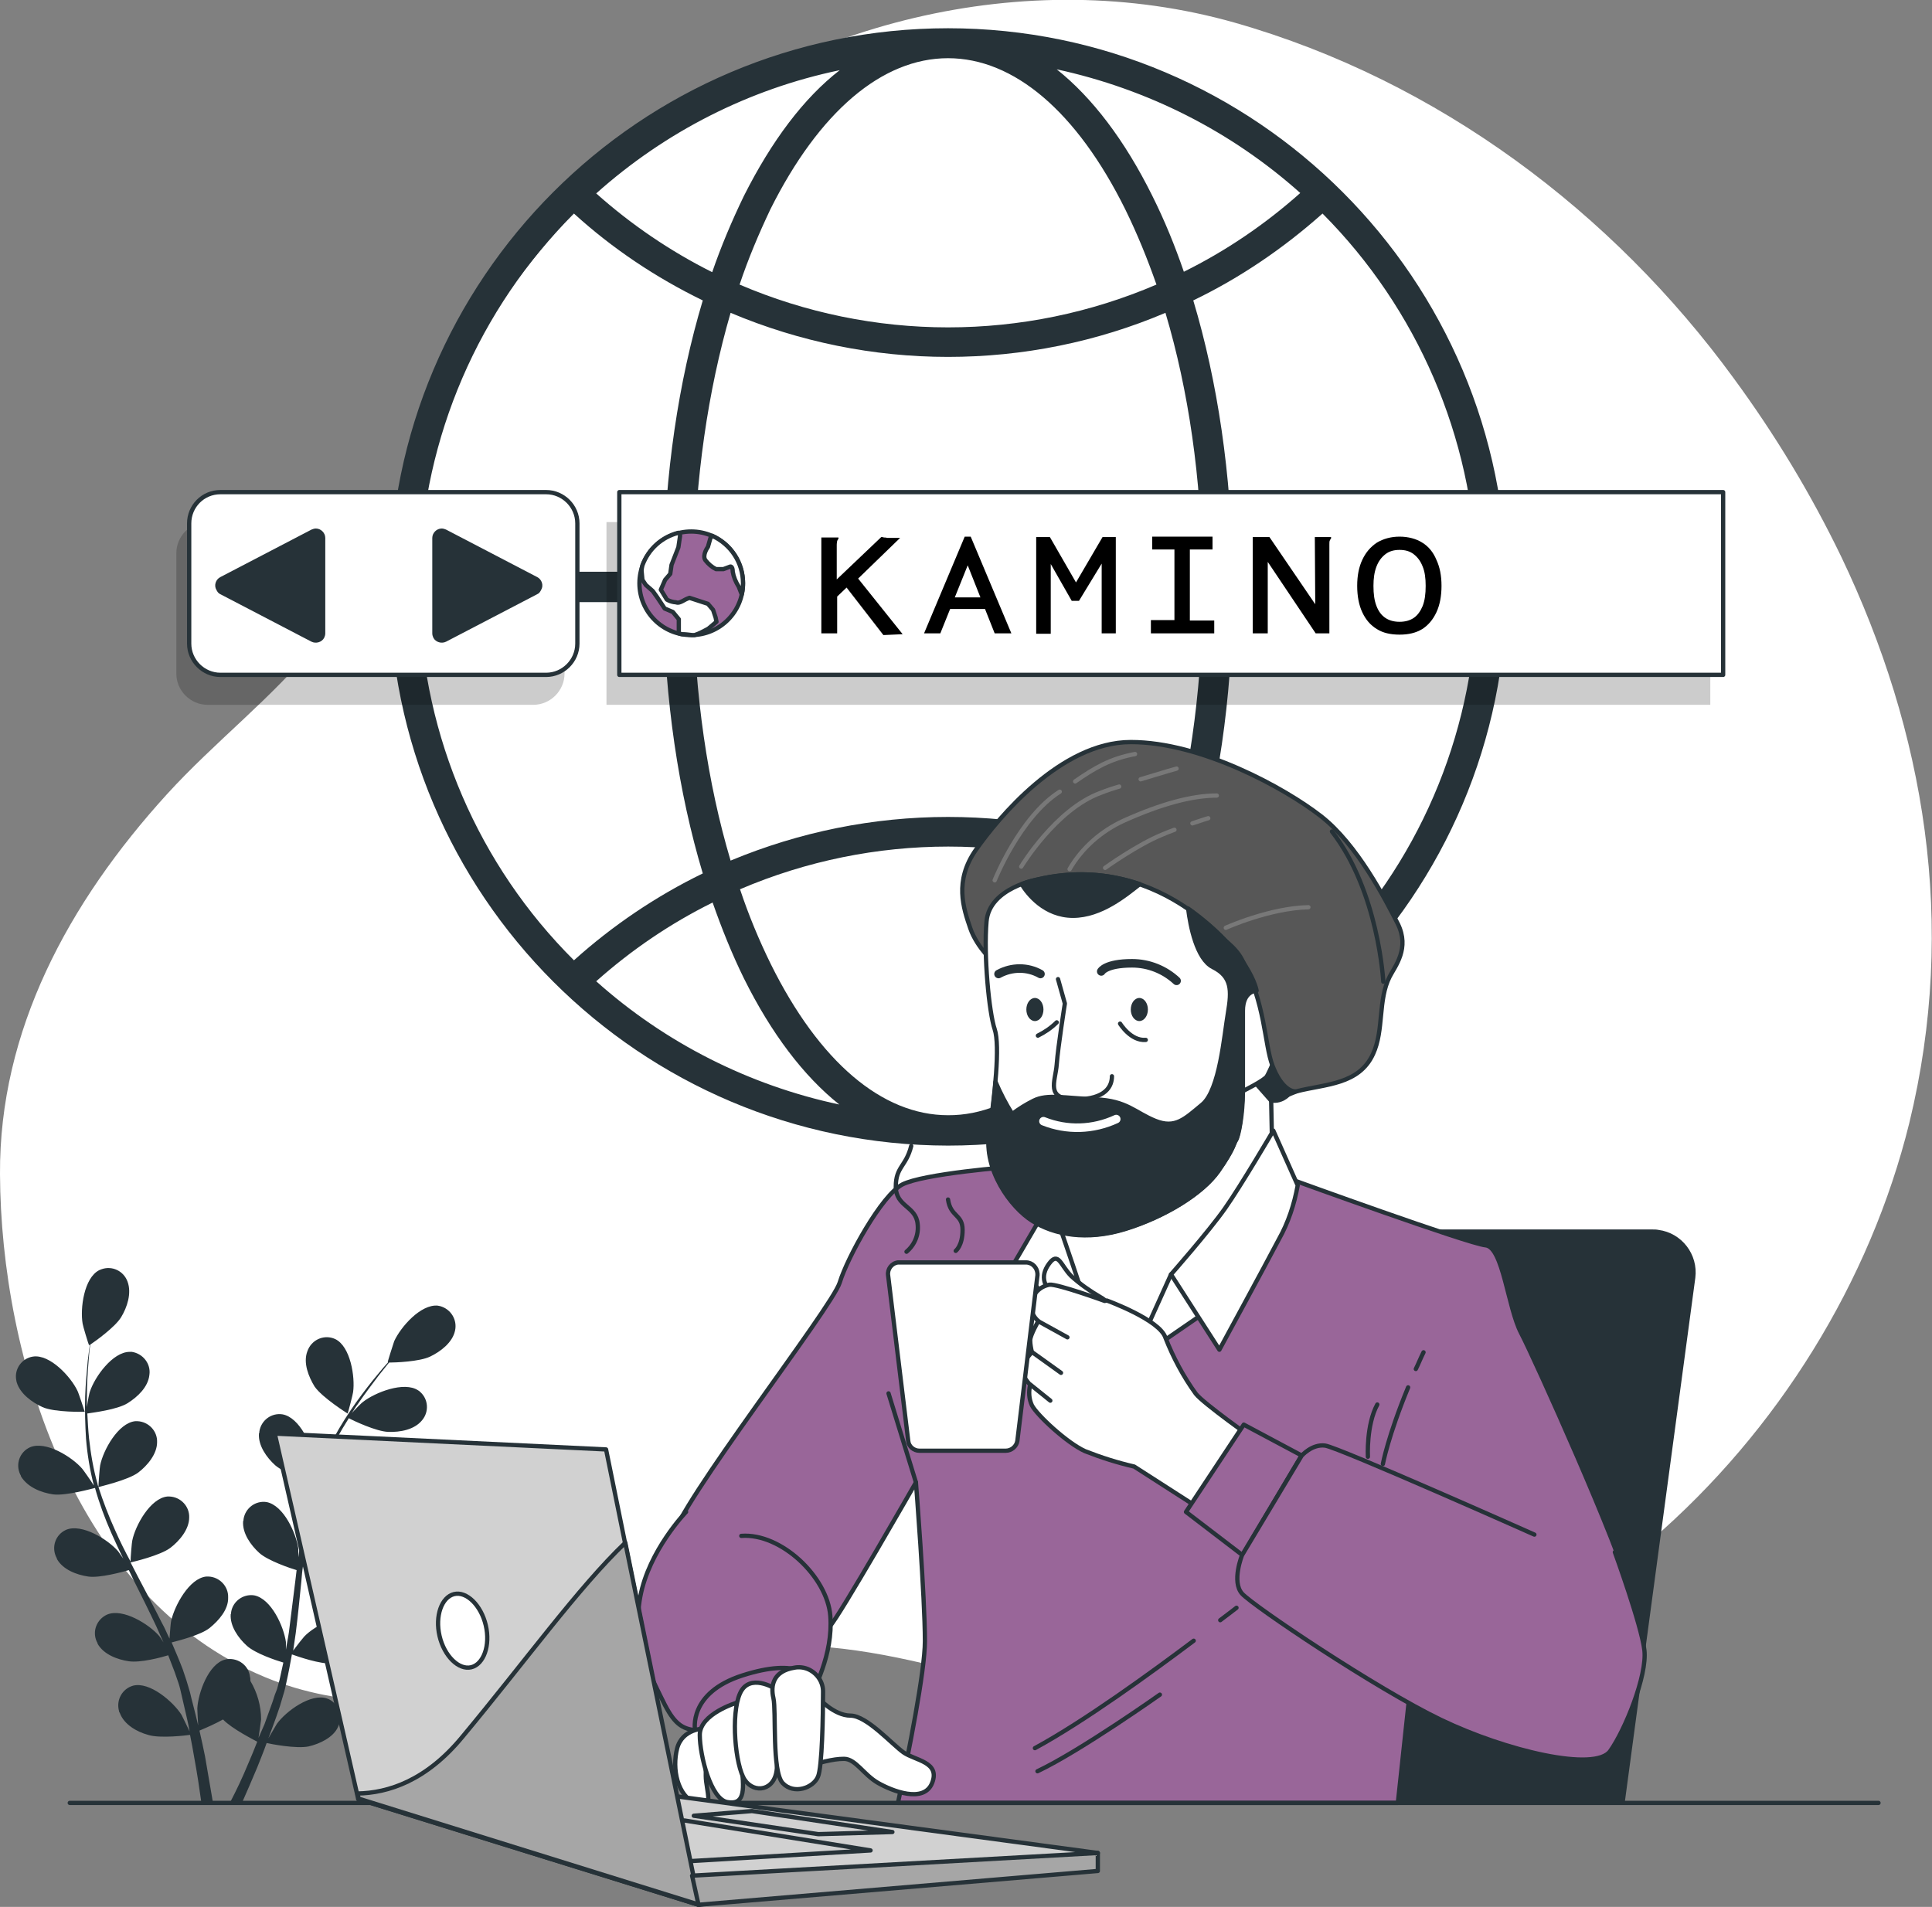 <?xml version="1.0" encoding="utf-8"?>
<!-- Generator: Adobe Illustrator 25.2.1, SVG Export Plug-In . SVG Version: 6.00 Build 0)  -->
<svg version="1.1" id="Layer_1" xmlns="http://www.w3.org/2000/svg" xmlns:xlink="http://www.w3.org/1999/xlink" x="0px" y="0px"
	 viewBox="0 0 451.4 445.6" style="enable-background:new 0 0 451.4 445.6;" xml:space="preserve">
<rect x="0" y="0" width="451.4" height="445.6" fill="#808080" stroke="none"/>
<style type="text/css">
	.st0{fill:#FFFFFF;}
	.st1{fill:#263238;}
	.st2{opacity:0.2;enable-background:new    ;}
	.st3{fill:#FFFFFF;stroke:#263238;stroke-linecap:round;stroke-linejoin:round;}
	.st4{fill:#996699;stroke:#263238;stroke-linecap:round;stroke-linejoin:round;}
	.st5{fill:#263238;stroke:#263238;stroke-linecap:round;stroke-linejoin:round;}
	.st6{fill:none;stroke:#263238;stroke-linecap:round;stroke-linejoin:round;}
	.st7{fill:#575757;stroke:#263238;stroke-linecap:round;stroke-linejoin:round;}
	.st8{fill:none;stroke:#787878;stroke-linecap:round;stroke-linejoin:round;}
	.st9{fill:none;stroke:#263238;stroke-width:2;stroke-linecap:round;stroke-linejoin:round;}
	.st10{fill:none;stroke:#FFFFFF;stroke-width:2;stroke-linecap:round;stroke-linejoin:round;}
	.st11{fill:none;stroke:#263238;stroke-linecap:round;stroke-miterlimit:10;}
	.st12{fill:#D1D1D1;stroke:#263238;stroke-linecap:round;stroke-linejoin:round;}
	.st13{fill:#A6A6A6;stroke:#263238;stroke-linecap:round;stroke-linejoin:round;}
</style>
<g>
	<g id="freepik--background-simple--inject-3">
		<path class="st0" d="M430.2,130.1c-7.1-14.7-15.5-28.6-25.2-41.8c-28.1-38.5-68.8-69.4-116.5-83C239.9-8.5,184.8,5.1,145.9,38.5
			c-19.9,17.2-35.6,38.8-45.6,63.1c-7,17-14.6,34.2-26.4,48.8c-10.3,12.7-23.8,23-34.9,35.2C15.9,211-0.2,240.9,0,274.4
			c0.2,42.9,17.5,99.1,61.9,117.5c36.7,15.3,77.7-4.7,115.6-7.2c35.4-2.4,66.1,15.9,100.4,16.3c81.9,0.9,149.9-64.4,168.2-138.6
			C457.4,216,449.7,170.9,430.2,130.1z"/>
	</g>
	<g id="freepik--Plants--inject-3">
		<path class="st1" d="M9.9,328.8c2.9,1.3,9.9,1.1,9.9,1.1s-1.5-4.6-1.7-4.9c-1.5-3.2-6.4-8.6-10.4-8c-2.6,0.4-4.4,2.9-3.9,5.5
			c0,0.2,0.1,0.4,0.1,0.5C4.7,325.7,7.5,327.7,9.9,328.8z"/>
		<path class="st1" d="M12.4,349.2c3,0.4,9.3-1.4,9.8-1.5c1,3.6,2.3,7.1,3.8,10.5c0.9,2,1.8,4,2.8,6c-0.6-0.8-1.1-1.6-1.2-1.7
			c-2.3-2.7-8.5-6.6-12.2-5c-2.4,1.1-3.4,3.9-2.3,6.3c0.1,0.2,0.2,0.3,0.2,0.5c1.4,2.5,4.6,3.7,7.3,4.1s8.1-1.1,9.5-1.5
			c0.4,0.8,0.7,1.5,1.1,2.3c1.8,3.6,3.6,7.2,5.3,10.8c0.6,1.3,1.1,2.5,1.7,3.8c-0.5-0.8-0.9-1.4-1-1.5c-2.3-2.7-8.5-6.6-12.2-5
			c-2.4,1.1-3.5,3.9-2.4,6.3c0.1,0.2,0.2,0.3,0.2,0.5c1.4,2.5,4.6,3.7,7.3,4.1s7.6-0.9,9.2-1.4c0.5,1.3,1,2.6,1.5,3.9
			c0.3,0.9,0.6,1.7,0.9,2.6s0.5,1.8,0.7,2.7c0.4,1.7,0.8,3.5,1.2,5.2c0.3,1.2,0.5,2.3,0.7,3.4c-0.6-1.3-1.8-3.7-1.9-3.9
			c-1.9-3-7.4-7.8-11.3-6.8c-2.5,0.7-4,3.3-3.3,5.9c0,0.2,0.1,0.3,0.2,0.5c1,2.7,4,4.4,6.6,5.1c2.8,0.9,9.1,0.1,9.8,0
			c0.4,1.9,0.7,3.7,1,5.4c0.7,3.8,1.2,7.2,1.6,10.1h2.7c-0.5-3-1.1-6.5-1.8-10.5c-0.4-1.9-0.8-3.9-1.3-6c1.9-0.8,3.7-1.6,5.5-2.6
			c2.1,2.2,7.3,4.8,8,5.2c-0.7,1.8-1.4,3.5-2.1,5.1c-1.4,3.4-2.8,6.3-4.1,8.8h2.8c1-2.3,2.2-5,3.4-7.9c0.7-1.8,1.5-3.7,2.2-5.7
			c0.8,0.2,6.9,1.4,9.8,0.8c2.6-0.6,5.8-2.1,6.9-4.6c1.2-2.4,0.2-5.2-2.1-6.4c-0.2-0.1-0.3-0.1-0.5-0.2c-3.8-1.3-9.6,3-11.7,5.9
			c-0.1,0.2-1.3,2.2-2,3.4c0.3-0.8,0.6-1.6,0.9-2.4c0.6-1.6,1.2-3.3,1.8-5.1c0.3-0.9,0.5-1.8,0.8-2.7s0.5-1.9,0.7-2.8
			c0.5-2.2,0.9-4.4,1.3-6.6c1.4,0.5,6.6,2.3,9.3,2.1s6-1.2,7.6-3.5c1.5-2.1,1-5.1-1.1-6.6c-0.1-0.1-0.3-0.2-0.4-0.3
			c-3.6-1.8-10,1.5-12.5,4.1c-0.2,0.2-1.8,2.2-2.6,3.3c0.2-1.4,0.4-2.7,0.6-4.1c0.5-4,0.9-8,1.3-12c0.1-1.2,0.2-2.5,0.4-3.7
			c0.5,0.2,6.6,2.5,9.6,2.3c2.7-0.2,6-1.2,7.6-3.5c1.5-2.1,1-5.1-1.2-6.6c-0.1-0.1-0.3-0.2-0.4-0.3c-3.6-1.8-10,1.5-12.5,4.1
			c-0.2,0.2-2.5,3.1-3.1,3.9c0.3-2.7,0.6-5.4,1-8.1c0.5-3.6,1.3-7.1,2.3-10.6c0.2,0.1,6.6,2.5,9.7,2.3c2.7-0.2,6-1.2,7.6-3.5
			c1.5-2.2,1-5.1-1.2-6.6c-0.1-0.1-0.3-0.2-0.4-0.3c-3.6-1.8-10,1.5-12.5,4.1c-0.2,0.2-2.7,3.3-3.1,3.9c0.1-0.2,0.1-0.4,0.2-0.6
			c1.1-3.4,2.5-6.8,4.2-10c0.9-1.8,1.9-3.4,2.9-5c1.1,0.6,6.4,3.1,9.2,3.2s6.1-0.5,7.9-2.7c1.7-2,1.5-5-0.5-6.7
			c-0.1-0.1-0.2-0.2-0.4-0.3c-3.3-2.2-10.1,0.5-12.9,2.7c-0.2,0.1-1.6,1.5-2.6,2.6c0.5-0.7,0.9-1.5,1.4-2.1c1.7-2.5,3.4-4.7,4.9-6.7
			c0.9-1.1,1.7-2.1,2.4-3c1.4,0,7.1-0.2,9.6-1.4s5.2-3.3,5.8-6c0.6-2.5-0.9-5.1-3.5-5.8c-0.2,0-0.4-0.1-0.5-0.1
			c-4-0.4-8.7,5-10.2,8.3c-0.1,0.3-1.6,4.9-1.5,4.9h0.1c-0.8,0.9-1.6,1.8-2.4,2.8c-1.6,1.9-3.3,4.1-5.1,6.6
			c-1.9,2.7-3.7,5.5-5.2,8.3c-1.8,3.2-3.3,6.6-4.5,10.1c0,0,0,0.1,0,0.1c0-1.2,0-4.5-0.1-4.7c-0.4-3.7-3.4-10.3-7.4-11
			c-2.6-0.4-5,1.4-5.4,4c0,0.2,0,0.3-0.1,0.5c-0.2,2.8,1.8,5.6,3.8,7.4c2.3,2,8.5,4,9,4.1c-1.1,3.6-2,7.2-2.6,10.9
			c-0.4,2.1-0.7,4.3-1,6.5c0-1,0-1.9,0-2c-0.5-3.6-3.4-10.1-7.4-10.9c-2.6-0.4-5,1.4-5.4,4c0,0.2,0,0.3-0.1,0.5
			c-0.2,2.8,1.8,5.6,3.8,7.4s7.3,3.6,8.7,4c-0.1,0.8-0.2,1.7-0.3,2.5c-0.5,4-1,8-1.5,12c-0.2,1.4-0.5,2.7-0.7,4.1c0-0.9,0-1.7,0-1.8
			c-0.5-3.6-3.4-10.1-7.4-10.9c-2.6-0.4-5,1.4-5.4,3.9c0,0.2,0,0.4-0.1,0.5c-0.2,2.8,1.8,5.6,3.8,7.4s6.8,3.4,8.5,3.9
			c-0.3,1.4-0.6,2.8-0.9,4.1c-0.3,0.9-0.4,1.8-0.8,2.7s-0.6,1.8-0.9,2.6c-0.6,1.6-1.2,3.4-1.8,5c-0.5,1.1-0.9,2.1-1.4,3.2
			c0.2-1.4,0.6-4.1,0.6-4.3c0-3.2-0.9-6.3-2.5-9c0-0.4,0-0.7-0.1-1c-0.3-2.6-2.7-4.4-5.3-4.1c-0.2,0-0.3,0.1-0.5,0.1
			c-3.9,1-6.3,7.8-6.5,11.4c0,0.2,0.1,2.5,0.2,4c-0.2-0.8-0.4-1.7-0.6-2.5c-0.4-1.7-0.9-3.4-1.3-5.2c-0.3-0.9-0.5-1.8-0.8-2.7
			s-0.6-1.8-0.9-2.7c-0.8-2.1-1.7-4.2-2.6-6.3c1.5-0.4,6.8-1.7,8.9-3.4s4.4-4.3,4.3-7.1c0.1-2.6-2-4.8-4.6-4.9c-0.2,0-0.3,0-0.5,0
			c-4,0.4-7.4,6.8-8.2,10.3c-0.1,0.2-0.3,2.8-0.4,4.2c-0.6-1.2-1.1-2.5-1.8-3.7c-1.8-3.6-3.7-7.2-5.6-10.8c-0.6-1.1-1.1-2.2-1.7-3.3
			c0.5-0.1,6.9-1.6,9.3-3.4c2.1-1.6,4.4-4.3,4.4-7.1c0.1-2.6-2-4.8-4.6-4.9c-0.2,0-0.4,0-0.5,0c-4,0.4-7.5,6.8-8.2,10.3
			c-0.1,0.3-0.4,4-0.4,4.9c-1.3-2.4-2.5-4.8-3.6-7.3c-1.5-3.3-2.8-6.7-3.9-10.1c0.2-0.1,6.9-1.6,9.3-3.4c2.1-1.6,4.4-4.3,4.4-7.1
			c0.1-2.6-2-4.8-4.6-4.9c-0.2,0-0.4,0-0.5,0c-4,0.4-7.5,6.8-8.2,10.3c-0.1,0.3-0.4,4.3-0.4,5c-0.1-0.2-0.2-0.4-0.2-0.6
			c-1-3.5-1.6-7.1-2-10.7c-0.2-2-0.3-3.9-0.4-5.8c1.3-0.2,7-0.9,9.4-2.4s4.8-3.8,5.1-6.6c0.4-2.6-1.5-5-4.1-5.4c-0.2,0-0.3,0-0.5,0
			c-4,0-8.2,5.9-9.3,9.3c-0.1,0.2-0.5,2.1-0.7,3.6c0-0.9,0-1.7,0-2.5c0-3,0.2-5.8,0.4-8.3c0.1-1.4,0.2-2.7,0.4-3.8
			c1.2-0.8,5.8-4.1,7.2-6.4s2.5-5.6,1.5-8.3c-0.9-2.5-3.6-3.8-6.1-2.9c-0.2,0.1-0.3,0.1-0.5,0.2c-3.6,1.8-4.5,9-3.9,12.5
			c0,0.3,1.4,5,1.5,5H21c-0.2,1.1-0.3,2.3-0.5,3.7c-0.2,2.5-0.5,5.2-0.6,8.3c-0.1,3.3,0,6.6,0.2,9.9c0.3,3.7,0.9,7.3,1.8,10.8
			c0,0,0,0.1,0,0.1c-0.6-1-2.5-3.7-2.7-3.9c-2.3-2.7-8.5-6.6-12.2-5c-2.4,1.1-3.4,3.9-2.3,6.3c0.1,0.2,0.2,0.3,0.2,0.5
			C6.5,347.6,9.7,348.8,12.4,349.2z"/>
		<path class="st1" d="M81.2,330.3c0.1,0,1.3-4.7,1.3-5c0.5-3.5-0.6-10.7-4.2-12.4c-2.4-1.1-5.2,0-6.3,2.4c-0.1,0.2-0.1,0.3-0.2,0.5
			c-1,2.7,0.3,5.9,1.7,8.2C75.3,326.6,81.2,330.3,81.2,330.3z"/>
	</g>
	<g id="freepik--graphic-1--inject-3">
		<path class="st1" d="M221.5,6.6C149.5,6.6,91,65.2,91,137.2c0.1,72,58.5,130.4,130.5,130.5c72,0,130.5-58.6,130.5-130.5
			S293.5,6.6,221.5,6.6z M345,133.6h-57c-0.3-22.7-3.5-44.4-9.2-63.4c11-5.3,21.1-12.2,30.2-20.3C331.2,72.2,344.1,102.2,345,133.6
			L345,133.6z M221.5,260.6c-15.4,0-30.1-12.5-41.4-35.3c-2.8-5.7-5.2-11.5-7.2-17.5c31.1-13.3,66.2-13.3,97.3,0
			c-2,6-4.5,11.9-7.3,17.6C251.7,248.2,236.9,260.7,221.5,260.6L221.5,260.6z M221.5,190.9c-17.5,0-34.7,3.5-50.8,10.2
			c-5.4-18.1-8.4-38.9-8.7-60.5h119c-0.3,21.7-3.3,42.4-8.7,60.5C256.3,194.4,239,190.9,221.5,190.9L221.5,190.9z M162.1,133.6
			c0.3-21.6,3.3-42.3,8.6-60.5c16.1,6.8,33.4,10.3,50.8,10.3c17.5,0,34.8-3.5,50.8-10.3c5.4,18.1,8.4,38.8,8.6,60.5H162.1z
			 M221.5,13.6c15.4,0,30.1,12.5,41.4,35.3c2.8,5.7,5.2,11.6,7.3,17.6c-15.4,6.6-31.9,10-48.7,10c-16.7,0-33.3-3.4-48.7-10
			c2-6,4.5-11.9,7.2-17.6C191.4,26.1,206.1,13.6,221.5,13.6L221.5,13.6z M303.8,45.1c-8.2,7.3-17.3,13.5-27.2,18.4
			c-2.1-6.1-4.5-12-7.4-17.8c-6.4-12.9-14-22.9-22.3-29.5C268.1,20.8,287.7,30.7,303.8,45.1z M173.8,45.8
			c-2.8,5.8-5.3,11.7-7.4,17.8c-9.8-4.9-18.9-11.1-27.1-18.4c16.1-14.4,35.7-24.4,56.9-28.8C187.8,22.9,180.3,32.9,173.8,45.8
			L173.8,45.8z M134.1,49.9c9,8.2,19.2,15,30.1,20.3c-5.7,19-8.9,40.7-9.2,63.4H98C98.9,102.2,111.8,72.2,134.1,49.9L134.1,49.9z
			 M98,140.7h57c0.3,22.7,3.5,44.4,9.2,63.4c-10.9,5.3-21.1,12.2-30.1,20.3C111.8,202.2,98.9,172.2,98,140.7L98,140.7z M139.3,229.3
			c8.2-7.3,17.3-13.5,27.2-18.4c2.1,6,4.5,12,7.3,17.7c6.4,12.9,14,22.9,22.3,29.5C175,253.6,155.4,243.7,139.3,229.3L139.3,229.3z
			 M269.2,228.6c2.8-5.7,5.3-11.6,7.4-17.7c9.8,4.9,19,11.1,27.2,18.4c-16.1,14.4-35.7,24.3-56.8,28.8
			C255.2,251.4,262.8,241.5,269.2,228.6L269.2,228.6z M308.8,224.5c-9-8.2-19.1-15-30-20.4c5.8-19,9-40.8,9.2-63.4h57
			C344.1,172.2,331.2,202.2,308.8,224.5L308.8,224.5z"/>
	</g>
	<g id="freepik--Browser--inject-3">
		<rect x="141.7" y="122" class="st2" width="257.9" height="42.7"/>
		<path class="st2" d="M48.5,122h76.1c4,0,7.3,3.3,7.3,7.3v28.1c0,4-3.3,7.3-7.3,7.3H48.5c-4,0-7.3-3.3-7.3-7.3v-28.1
			C41.2,125.3,44.4,122,48.5,122z"/>
		<rect x="144.7" y="115" class="st3" width="257.9" height="42.7"/>
		<circle class="st4" cx="161.5" cy="136.3" r="12.1"/>
		<path class="st3" d="M165.5,146.9l1.9-1.6l-0.2-1l-0.6-1.8l-1.2-1.4l-4.3-1.4c-0.6,0.2-1.2,0.5-1.7,0.8c-1.2,0.6-1.2,0.2-1.9,0.2
			c-0.6-0.1-1.2-0.3-1.7-0.6l-1.4-2.3l1-2.3l1.2-1.4l0.3-2.1l1.6-4.1l0.4-2.7c0-0.3-0.2-0.5-0.4-0.7c-3.9,1-7,3.8-8.4,7.6
			c-0.1,0.4-0.2,0.9-0.2,1.3l0.2,2.1l0.8,1.2l1.6,1.4l1,1.4l1.8,2.7l1.9,0.8l1.4,1.7v3.3c0.2,0.1,0.4,0.1,0.7,0.2
			c0.8,0,1.6,0.1,2.4,0.2c0.2,0,0.4,0,0.6,0C163.3,148.1,164.4,147.5,165.5,146.9z"/>
		<path class="st3" d="M166.4,125.2l-0.4,0.5l-0.6,2.1c0,0-1.4,1.9-0.6,3.1c0.7,0.9,1.5,1.6,2.5,2.1h1.7l1.6-0.6
			c0,0,0.6-0.2,0.6,1.2c0.2,1.2,0.7,2.4,1.4,3.5l0.7,1.8c0.2-0.9,0.3-1.7,0.3-2.6C173.6,131.5,170.8,127.2,166.4,125.2z"/>
		<path class="st3" d="M51.5,115h76.1c4,0,7.3,3.3,7.3,7.3v28.1c0,4-3.3,7.3-7.3,7.3H51.5c-4,0-7.3-3.3-7.3-7.3v-28.1
			C44.2,118.3,47.4,115,51.5,115z"/>
		<path class="st5" d="M51.7,138.4L73,149.5c0.8,0.4,1.9,0.1,2.3-0.7c0.1-0.2,0.2-0.5,0.2-0.8v-22.3c0-0.9-0.8-1.7-1.7-1.7
			c-0.3,0-0.5,0.1-0.8,0.2l-21.3,11.1c-0.8,0.4-1.2,1.5-0.7,2.3C51.2,138,51.4,138.3,51.7,138.4z"/>
		<path class="st5" d="M125.3,138.4L104,149.5c-0.8,0.4-1.9,0.1-2.3-0.7c-0.1-0.2-0.2-0.5-0.2-0.8v-22.3c0-0.9,0.8-1.7,1.7-1.7
			c0.3,0,0.5,0.1,0.8,0.2l21.3,11.1c0.8,0.4,1.2,1.5,0.7,2.3C125.8,138,125.6,138.3,125.3,138.4z"/>
	</g>
	<g id="freepik--Character--inject-3">
		<path class="st1" d="M386.2,287.3H273.3c-5,0-9.2,3.7-9.9,8.6l-16.8,125.4h133l16.5-122.7c0.7-5.5-3.2-10.5-8.6-11.2
			C387,287.3,386.6,287.3,386.2,287.3z"/>
		<path class="st4" d="M170,376.9c7.3,4.2,21.8,5.2,23.9,3.1s20.1-33.6,20.1-33.6s2.1,26.7,2.1,37.1c0,7-3.8,26.2-6.3,37.8h116.8
			l4.2-39.2c4.1,5.8,8.9,11,14.2,15.6c8.3,6.9,17,5.2,25.6,0.4s12.8-15.2,10.4-25.6s-22.5-55.1-25.6-61s-4.2-20.1-8.3-20.5
			S302,275.7,302,275.7s-25-6.9-28.8-5.9s-33.6,2.8-35.4,2.8s-22.2,1.7-27,4.2s-12.8,17-14.6,22.9s-38.1,52.3-39.2,60
			S162.7,372.7,170,376.9z"/>
		<path class="st6" d="M278.9,383.4c-10,7.5-25.5,18.8-37.1,25.1"/>
		<path class="st6" d="M288.9,375.7c0,0-1.4,1.1-3.8,2.9"/>
		<path class="st6" d="M271,396c0,0-18.5,13.1-28.6,17.9"/>
		<path class="st6" d="M330.8,319.9c0.6-1.2,1.1-2.5,1.8-3.9"/>
		<path class="st6" d="M323.1,342.1c0,0,1.2-6.5,5.9-17.9"/>
		<path class="st6" d="M319.6,340.4c0,0-0.4-7.4,2.2-12.2"/>
		<line class="st6" x1="214" y1="346.4" x2="207.6" y2="325.6"/>
		<path class="st3" d="M237.1,295c0,0,0.6,5.4,1.3,7.9s1.6,10.1,1.6,10.1s5-7.5,6.3-9.1s-2.8-10.1-2.8-10.1L237.1,295z"/>
		<path class="st3" d="M243.7,283.6l-6.6,11.3c0,0,6,7.6,12,12s15.1,11.6,15.1,11.6s-4.4-14.5-5.4-18.6s-8.8-18-8.8-18
			S245.9,280.5,243.7,283.6z"/>
		<path class="st3" d="M303.6,251.5c0,0,1.3,2.5-0.6,3.5c-2,0.8-4,1.6-6,2.2l0.3,14.5c0,0-13.2,23.6-17.3,29.3s-15.8,17.6-15.8,17.6
			s-10.9-15-12.1-18.7s-6.1-17.9-6.1-17.9s19.8-2.1,23.9-5s11.3-11,13.2-18.6c1.9-7.6-2.5-12,3.5-16.4s9.8-6.3,12.3-5
			S303.6,251.5,303.6,251.5z"/>
		<path class="st5" d="M292.4,252l4.5,5.1c0,0,4.3,1.4,6.6-5.7c2.3-7.1-4.7-14.5-4.7-14.5L292.4,252z"/>
		<polygon class="st3" points="273.6,297.8 264.2,318.6 283.4,305.4 		"/>
		<path class="st3" d="M297.5,264.2c0,0-7.5,12.8-11.3,18.2s-12.6,15.4-12.6,15.4l11.3,17.6c0,0,10.6-19.5,13.9-25.8
			c2.2-3.9,3.6-8.2,4.4-12.6L297.5,264.2z"/>
		<path class="st3" d="M298.5,246.1c0,0-1.9,4.4-2.5,5.4s-5.7,3.5-5.7,3.5l-2.2-2.8l0.3-18.3v-14.5c0,0,9.8,2.8,11.3,8.5
			S298.5,246.1,298.5,246.1z"/>
		<path class="st7" d="M232.7,225.4c0,0-4.4-3.8-6-8.5s-3.8-11,1.3-18.3s19.8-25.2,36.2-25.2s35.9,10.7,44.4,17.3s15.1,19.5,18,25.2
			c2.8,5.7-0.6,9.8-1.9,12.3c-2.8,5.5-1.3,12.5-3.9,18.1c-3.3,7.2-11.2,7-17.8,8.7c-1.3,0.3-3.8-1-5.7-6s-1.6-14.5-7.2-24.9
			S252.2,203,232.7,225.4z"/>
		<path class="st6" d="M323.2,229.4c0,0-1.1-21.1-12-35.1"/>
		<path class="st8" d="M251.2,182.6c4.5-3.1,8.1-5.3,14-6.4"/>
		<path class="st8" d="M232.4,205.7c0,0,5.9-14.8,15.2-20.7"/>
		<path class="st8" d="M266.5,182.1c5.2-1.6,8.4-2.5,8.4-2.5"/>
		<path class="st8" d="M238.6,202.5c0,0,8.1-13.4,18.5-17.2c1.5-0.6,3-1.1,4.4-1.5"/>
		<path class="st8" d="M249.9,203.1c2.9-5,7.4-8.9,12.6-11.3c8.9-4,16.1-5.9,21.8-5.9"/>
		<path class="st8" d="M278.6,192.4c2.3-0.8,3.7-1.2,3.7-1.2"/>
		<path class="st8" d="M258.2,202.8c0,0,7.5-5.4,13.4-7.8c1-0.4,1.9-0.8,2.8-1.1"/>
		<path class="st8" d="M286.4,216.8c0,0,10.2-4.6,19.3-4.8"/>
		<path class="st3" d="M242.5,205.5c0,0-11.3,1.9-12,9.8c-0.7,7.9,0.6,21.4,1.9,25.2s0,15.8-1.3,24.3s5,17.3,10.1,20.5
			s12.6,4.7,21.7,1.9s18-8.2,21.7-13.5s3.5-6.3,4.1-7.2s1.6-6,1.6-11.3v-18.9c0-4.7-0.3-12-0.3-12S272.4,198.6,242.5,205.5z"/>
		<path class="st5" d="M277.6,212.3c0.5,4.1,2,11.8,5.8,13.7c4.4,2.2,4.4,5.4,3.5,10.7s-1.9,18-6,21.4c-4.1,3.4-6.3,5.7-11,3.8
			s-6.6-4.7-13.9-5s-11.3-1.3-14.5,0.3c-1.8,0.9-3.4,1.9-5,3.1c-1.5-2.4-2.8-4.9-3.9-7.5c-0.3,4-0.9,8.3-1.4,11.9
			c-1.3,8.5,5,17.3,10.1,20.5s12.6,4.7,21.7,1.9s18-8.2,21.7-13.5s3.5-6.3,4.1-7.2s1.6-6,1.6-11.3v-18.9c0-4.7,3.2-4.7,3.2-4.7
			S292.2,222.8,277.6,212.3z"/>
		<path class="st5" d="M238.7,206.6c1.4,2.3,5.4,7.4,12,7.4s12.4-4.9,15.6-7.4c-7.7-2.6-15.9-3-23.8-1.1
			C241.2,205.8,239.9,206.1,238.7,206.6z"/>
		<path class="st6" d="M247.2,228.8l1.6,5.7c0,0-1.6,10.1-1.9,14.2s-2.8,8.2,4.4,8.2s8.5-3.2,8.5-5.4"/>
		<path class="st9" d="M257.3,227c0,0,1-1.9,7.2-1.9c3.9,0,7.6,1.5,10.4,4.1"/>
		<path class="st9" d="M243.1,227.6c-3-1.7-6.7-1.7-9.8,0"/>
		<path class="st10" d="M243.8,262c5.5,2.2,11.6,2,17-0.5"/>
		<ellipse class="st1" cx="266.2" cy="235.9" rx="2" ry="2.7"/>
		<ellipse class="st1" cx="241.8" cy="235.9" rx="2" ry="2.7"/>
		<path class="st6" d="M246.9,238.9c-1.3,1.3-2.8,2.3-4.4,3.1"/>
		<path class="st6" d="M261.7,239.2c0,0,2.5,4.1,6,3.8"/>
		<path class="st3" d="M257.1,303.1c-2.4-1.4-4.7-3-6.8-4.9c-2.5-2.5-3-5.9-5.2-2.9s-1.2,5.6,1.7,7.6s11.1,3.4,11.1,3.4
			S260.1,304.7,257.1,303.1z"/>
		<path class="st3" d="M258.1,304c0,0-11-4-12.9-3.8c-2.2,0.4-3.9,2.1-4.3,4.3c-0.2,1.6,0.5,3.2,1.7,4.2c0,0-1.9,3.3-1.9,4.5
			c0,0.9,0.2,1.9,0.4,2.8c0,0-2.3,2.3-2.3,4s1.9,3.6,1.9,3.6c-0.4,1.6-0.3,3.3,0.4,4.8c1.2,2.3,8.2,8.8,12.4,10.7
			c3.8,1.5,7.6,2.7,11.5,3.6l17.9,11.5l10.2-17.8c0,0-12-8.5-13.7-10.7c-2.9-4-5.3-8.5-7.1-13.1c-1.3-4.2-13.7-8.7-13.7-8.7
			L258.1,304z"/>
		<line class="st6" x1="242.7" y1="308.8" x2="249.4" y2="312.5"/>
		<line class="st6" x1="241.2" y1="316" x2="247.9" y2="320.8"/>
		<line class="st6" x1="240.8" y1="323.6" x2="245.4" y2="327.3"/>
		<path class="st3" d="M235,339h-20.2c-1.3,0-2.5-1-2.6-2.3l-4.7-38.7c-0.2-1.4,0.8-2.8,2.3-3c0.1,0,0.2,0,0.4,0h29.5
			c1.5,0,2.6,1.2,2.7,2.6c0,0.1,0,0.3,0,0.4l-4.7,38.7C237.5,338,236.3,339,235,339z"/>
		<path class="st11" d="M211.8,292.5c1.9-1.6,2.9-4,2.6-6.5c-0.4-4.2-5.1-4-5.1-8.7s2.4-4.7,3.6-9.5"/>
		<path class="st11" d="M223.3,292.3c0,0,1.6-1.2,1.6-4.9s-2.8-3-3.4-7.1"/>
		<polygon class="st4" points="290.6,332.9 277.1,353.3 290.3,363.4 304.1,340.1 		"/>
		<path class="st4" d="M377.3,362.7c0,0,6.2,17,6.9,22.9s-4.5,18.7-8,23.6s-24.3,0-39.5-7.3s-44-26.7-46.5-29.5s0-9,0-9l13.9-23.2
			c0,0,2.4-2.8,5.5-2.4s48.9,20.8,48.9,20.8"/>
		<path class="st4" d="M160.3,353.3c0,0-8.7,9-10.7,19.8s2.4,18.4,4.9,23.6s4.2,7.3,8,7.6s25-2.8,26.3-6.2s5.9-11.4,5.2-20.5
			s-11.5-19.4-20.8-18.7"/>
		<path class="st4" d="M162.4,404.3c0,0-1.7-8.7,11.1-12.8s17.3-0.3,16.6,4.5S170,408.8,162.4,404.3z"/>
		<path class="st3" d="M191.2,396.8c0,0,3.7,4.1,7.5,4.1s9.7,6.7,12.4,8.6s8.6,2.2,6.7,7.1s-9.4,1.9-12.7,0s-5.2-5.6-7.9-5.6
			s-5.2,0.8-12.4,2.6s-15.7-1.1-10.9-6.7S191.2,396.8,191.2,396.8z"/>
		<path class="st3" d="M164.6,403.9c0,0-5.2,0-6.4,4.7s0,11.1,4.5,12.9s2.2-3.2,2.2-6.5v-9L164.6,403.9z"/>
		<path class="st3" d="M172.1,397.9c0,0-8.6,2.6-8.6,7.5s2.6,15,6.4,15.7s4.1-2.2,3.4-7.9S172.1,397.9,172.1,397.9z"/>
		<path class="st3" d="M181.1,394.6c0,0-6-3.8-8.2,1.1s-1.1,16.9,1.1,20.2s7.1,2.6,7.5-2.6S181.1,394.6,181.1,394.6z"/>
		<path class="st3" d="M192.3,395.5c0.1-2.4-1.4-4.6-3.6-5.5c-1-0.4-2.1-0.5-3.1-0.3c-4.9,0.8-5.6,4.1-4.9,7.1s-0.4,17.2,2.2,19.9
			s7.1,1.1,8.2-1.5C192.1,413.1,192.3,400.5,192.3,395.5z"/>
		<line class="st6" x1="438.9" y1="421.3" x2="16.3" y2="421.3"/>
	</g>
	<g id="freepik--Device--inject-3">
		<polygon class="st12" points="256.5,433 152.4,419 83.7,420.4 163.2,445.1 		"/>
		<polygon class="st6" points="175.7,423.2 162.1,424.3 191.2,428.6 208.5,428.1 		"/>
		<polyline class="st6" points="159.9,425.4 203.4,432.4 161.3,434.9 		"/>
		<polygon class="st12" points="64.2,335 83.7,420.4 163.2,445.1 141.6,338.7 		"/>
		<path class="st13" d="M146.1,360.5c-11,10.5-23.6,28-38.1,45.4c-8.4,10.2-17.3,13.1-24.5,13.2l0.3,1.2l79.6,24.8L146.1,360.5z"/>
		<path class="st3" d="M113.5,379.8c1.1,4.7-0.5,9.1-3.4,9.8s-6.3-2.6-7.4-7.3s0.5-9.1,3.4-9.8S112.4,375.1,113.5,379.8z"/>
		<polygon class="st13" points="163.2,445.1 256.5,437.2 256.5,433 161.7,438.3 		"/>
	</g>
	<g>
		<path d="M197.8,137.3l-2.2,2.1v8.6h-3.7v-22.4h3.6h0.4v0.3c-0.1,0.1-0.2,0.3-0.3,0.5c0,0.2-0.1,0.5-0.1,0.9v8.1l10.4-9.9
			c0.2,0,0.4,0,0.6,0.1c0.2,0,0.5,0,0.8,0.1c0.3,0,0.5,0,0.8,0c0.2,0,0.4,0,0.6,0h1.6l-9.8,9.5l10.4,13l-4.5,0.2L197.8,137.3z"/>
		<path d="M226.1,132.1l-6.4,15.9h-3.8l9.5-22.6h1.4l9.5,22.6h-3.9L226.1,132.1z M231.3,142.3h-10.7l0.9-2.7h9L231.3,142.3z"/>
		<path d="M242.1,147.9v-22.4h3.2l6.1,10.6l6.2-10.6h3.1v22.5h-3.3v-16.3l-5.3,8.7h-1.7l-4.9-8.6v16.3H242.1z"/>
		<path d="M268.9,147.9v-3h5.5v-16.5h-5.2v-3h14.1v3H278V145h5.7v3H268.9z"/>
		<path d="M292.8,125.5h3.8l10.7,15.7l-0.1-15.7h3.4h0.4v0.3c-0.1,0.1-0.2,0.3-0.3,0.5s-0.1,0.5-0.1,0.9v20.8h-3.2l-11.2-16.7v16.7
			h-3.5V125.5z"/>
		<path d="M327,148.3c-2.1,0-3.9-0.4-5.3-1.3c-1.5-0.9-2.6-2.2-3.4-3.9s-1.2-3.8-1.2-6.2c0-2.4,0.4-4.4,1.2-6.1c0.8-1.7,1.9-3,3.4-4
			c1.5-0.9,3.3-1.4,5.3-1.4s3.9,0.5,5.3,1.4c1.5,0.9,2.6,2.3,3.3,4c0.8,1.7,1.2,3.7,1.2,6.1c0,2.4-0.4,4.5-1.2,6.2
			c-0.8,1.7-1.9,3-3.3,3.9C330.8,147.9,329.1,148.3,327,148.3z M327,145.3c1.3,0,2.4-0.3,3.3-0.9c0.9-0.6,1.6-1.6,2.1-2.8
			c0.5-1.3,0.7-2.8,0.7-4.7c0-1.8-0.2-3.3-0.7-4.5c-0.5-1.3-1.2-2.2-2.1-2.9c-0.9-0.7-2-1-3.3-1c-1.3,0-2.4,0.3-3.3,1
			c-0.9,0.7-1.6,1.6-2.1,2.9c-0.5,1.3-0.7,2.8-0.7,4.5c0,1.9,0.2,3.4,0.7,4.7c0.5,1.3,1.2,2.2,2.1,2.8
			C324.6,145,325.7,145.3,327,145.3z"/>
	</g>
</g>
</svg>
